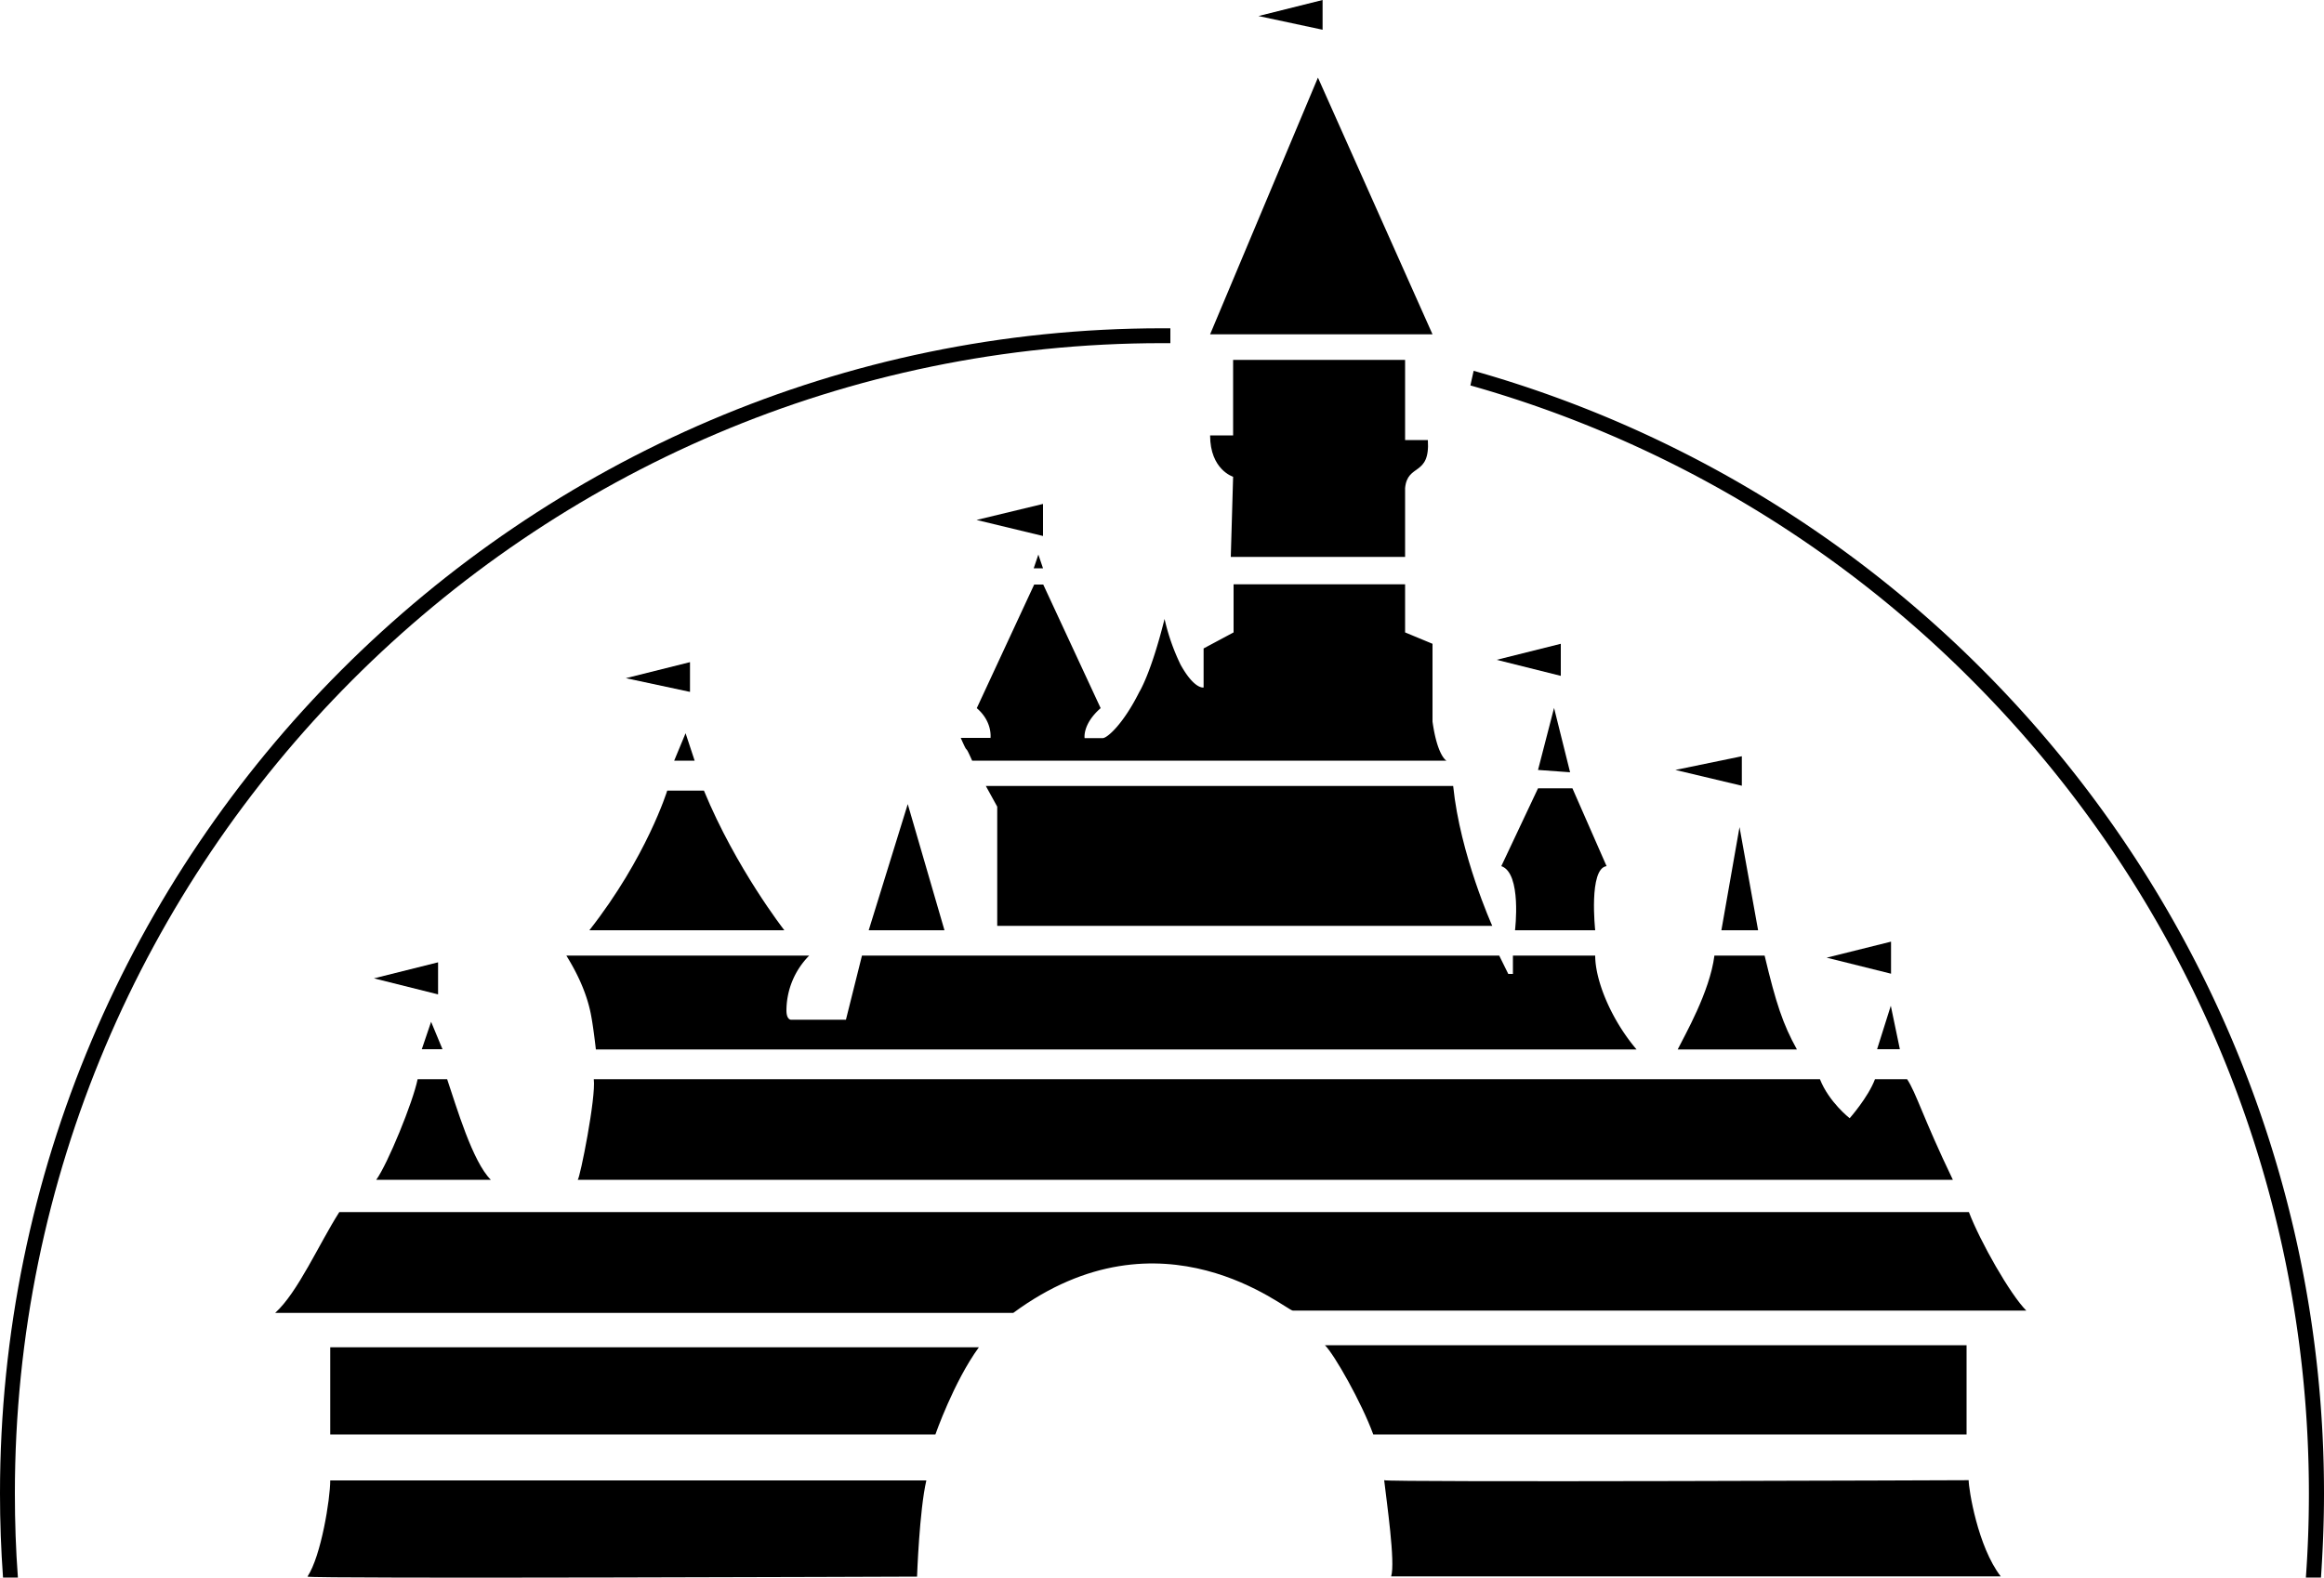 <svg id="Layer_1" data-name="Layer 1" xmlns="http://www.w3.org/2000/svg" viewBox="0 0 1000 679"><title>Disney Castle</title><g id="layer1"><g id="g9058"><path id="path3" d="M529.2,679.7c64.1-47.3,117.4-1,120.3-1H965.1c-6.9-6.9-19.8-29.6-24.7-42.4H239.2c-8.8,13.8-17.8,34.5-27.6,43.4H529.2Z" transform="translate(-93.2 -114.6)"/><path id="path5" d="M876.3,579.1H348.7c1,7.9-5.9,42.4-6.9,43.3H933.5c-12.8-26.6-15.8-37.5-19.7-43.3H900c-3,7.9-10.9,16.8-10.9,16.8s-8.9-6.9-12.8-16.8h0Z" transform="translate(-93.2 -114.6)"/><path id="path7" d="M596.8,262.3v-6.4h-3.5c-137.7,0-262.6,56.4-353.3,147.2S93.2,619.3,93.2,757.4q0,18.2,1.3,36.2h6.4c-0.9-12-1.3-24-1.3-36.2,0-136.3,55.5-260.1,144.9-349.8S457.3,262.3,593.2,262.3h3.6Z" transform="translate(-93.2 -114.6)"/><path id="path9" d="M779.7,525.9H744.2v7.9h-2l-3.9-7.9H464.1l-6.9,27.6H433.5s-1.9,0-1.9-4a33.7,33.7,0,0,1,9.8-23.6H336.9c3,4.9,8.8,14.8,10.8,26.6,0.9,4.9,1.9,13.8,1.9,13.8H797.4c-10.9-12.8-17.8-29.6-17.8-40.4h0Z" transform="translate(-93.2 -114.6)"/><path id="path11" d="M727.3,274.2l-1.4,6.3a493.9,493.9,0,0,1,216,127.1c89.5,89.7,144.8,213.5,144.8,349.9q0,18.3-1.3,36.1h6.5c0.8-12,1.3-24,1.3-36.2,0-138.2-56.2-263.5-146.8-354.4A501.3,501.3,0,0,0,727.3,274.2h0Z" transform="translate(-93.2 -114.6)"/><path id="path13" d="M235.3,694.5V732H495.7s7.9-22.7,18.7-37.5H235.3Z" transform="translate(-93.2 -114.6)"/><path id="path15" d="M939.4,693.6H663.3c4,3.9,15.8,24.7,20.8,38.4H939.4V693.6h0Z" transform="translate(-93.2 -114.6)"/><path id="path17" d="M225.5,793.2c0,1,262.3,0,262.3,0s1-28.6,4-41.4H235.3c0,7.9-3.9,32.5-9.8,41.4h0Z" transform="translate(-93.2 -114.6)"/><path id="path19" d="M954.1,793.1c-9.9-12.8-13.8-37.5-13.8-41.4,0,0-251.5,1-251.5,0,1,8.9,4.9,35.5,3,41.4H954.1Z" transform="translate(-93.2 -114.6)"/><path id="path21" d="M718.5,452.9H517.4l4.9,8.9v51.3h213s-13.8-30.6-16.8-60.1h0Z" transform="translate(-93.2 -114.6)"/><path id="path23" d="M519.3,432.2H506.6c3.9,8.9,1,1,4.9,9.8H715.6s-3.9-1.9-6-16.8V391.7l-11.8-4.9V366.1H624v20.7l-12.9,6.9v16.8s-3.9,1-9.9-9.8a91,91,0,0,1-6.9-19.7c-5.9,23.7-10.9,31.5-10.9,31.5-6.9,13.8-13.8,19.8-15.7,19.8h-7.8s-1-6,6.9-12.9l-24.7-53.2h-3.9l-24.7,53.2c6.9,5.9,5.9,12.9,5.9,12.9h0Z" transform="translate(-93.2 -114.6)"/><polygon id="polygon33" points="520.7 143.9 616.4 143.9 567.1 33.4 520.7 143.9"/><path id="path41" d="M613.9,302c0,14.8,9.9,17.8,9.9,17.8l-1,34.5h75V324.7c1-10.8,10.8-4.9,9.8-20.7h-9.8V269.5h-74V302h-9.8Z" transform="translate(-93.2 -114.6)"/><path id="path49" d="M380.3,454.9s-8.8,28.6-33.5,60.1h83.9s-20.8-26.6-34.6-60.1H380.3Z" transform="translate(-93.2 -114.6)"/><path id="path75" d="M815.1,566.3h51.3c-6-10.8-9-19.8-13.9-40.4H830.9c-2,15.7-12.9,34.5-15.8,40.4h0Z" transform="translate(-93.2 -114.6)"/><path id="path77" d="M272.9,579.1c-2,9.9-12.9,36.5-17.8,43.3h49.3c-7.9-7.8-14.8-31.5-18.8-43.3H272.9Z" transform="translate(-93.2 -114.6)"/><path id="path83" d="M745.1,515h34.5s-2.9-26.6,4.9-27.6l-14.7-33.5H755l-15.8,33.5c8.9,3,5.9,27.6,5.9,27.6h0Z" transform="translate(-93.2 -114.6)"/><polygon id="polygon97" points="373.8 400.4 406.4 400.4 390.6 346.1 373.8 400.4"/><polygon id="polygon103" points="448.8 216.9 420.2 223.8 448.8 230.7 448.8 216.9"/><polygon id="polygon105" points="749.5 325.5 720.9 331.4 749.5 338.2 749.5 325.5"/><polygon id="polygon107" points="671.6 277.1 644 284 671.6 290.9 671.6 277.1"/><polygon id="polygon109" points="813.7 405.3 786 412.2 813.7 419.1 813.7 405.3"/><polygon id="polygon111" points="188.5 414.2 160.9 421.1 188.5 428 188.5 414.2"/><polygon id="polygon113" points="569.1 0 541.5 6.9 569.1 12.8 569.1 0"/><polygon id="polygon115" points="296.9 285 269.3 291.9 296.9 297.8 296.9 285"/><polygon id="polygon121" points="748.5 356 740.7 400.4 756.5 400.4 748.5 356"/><polygon id="polygon125" points="661.8 331.4 675.6 332.4 668.7 304.7 661.8 331.4"/><polygon id="polygon129" points="807.7 451.6 817.5 451.6 813.6 432.9 807.7 451.6"/><polygon id="polygon133" points="185.5 439.8 181.5 451.6 190.4 451.6 185.5 439.8"/><polygon id="polygon135" points="290.1 327.4 298.9 327.4 295 315.6 290.1 327.4"/><polygon id="polygon149" points="448.8 244.6 446.8 238.7 444.8 244.6 448.8 244.6"/></g></g></svg>